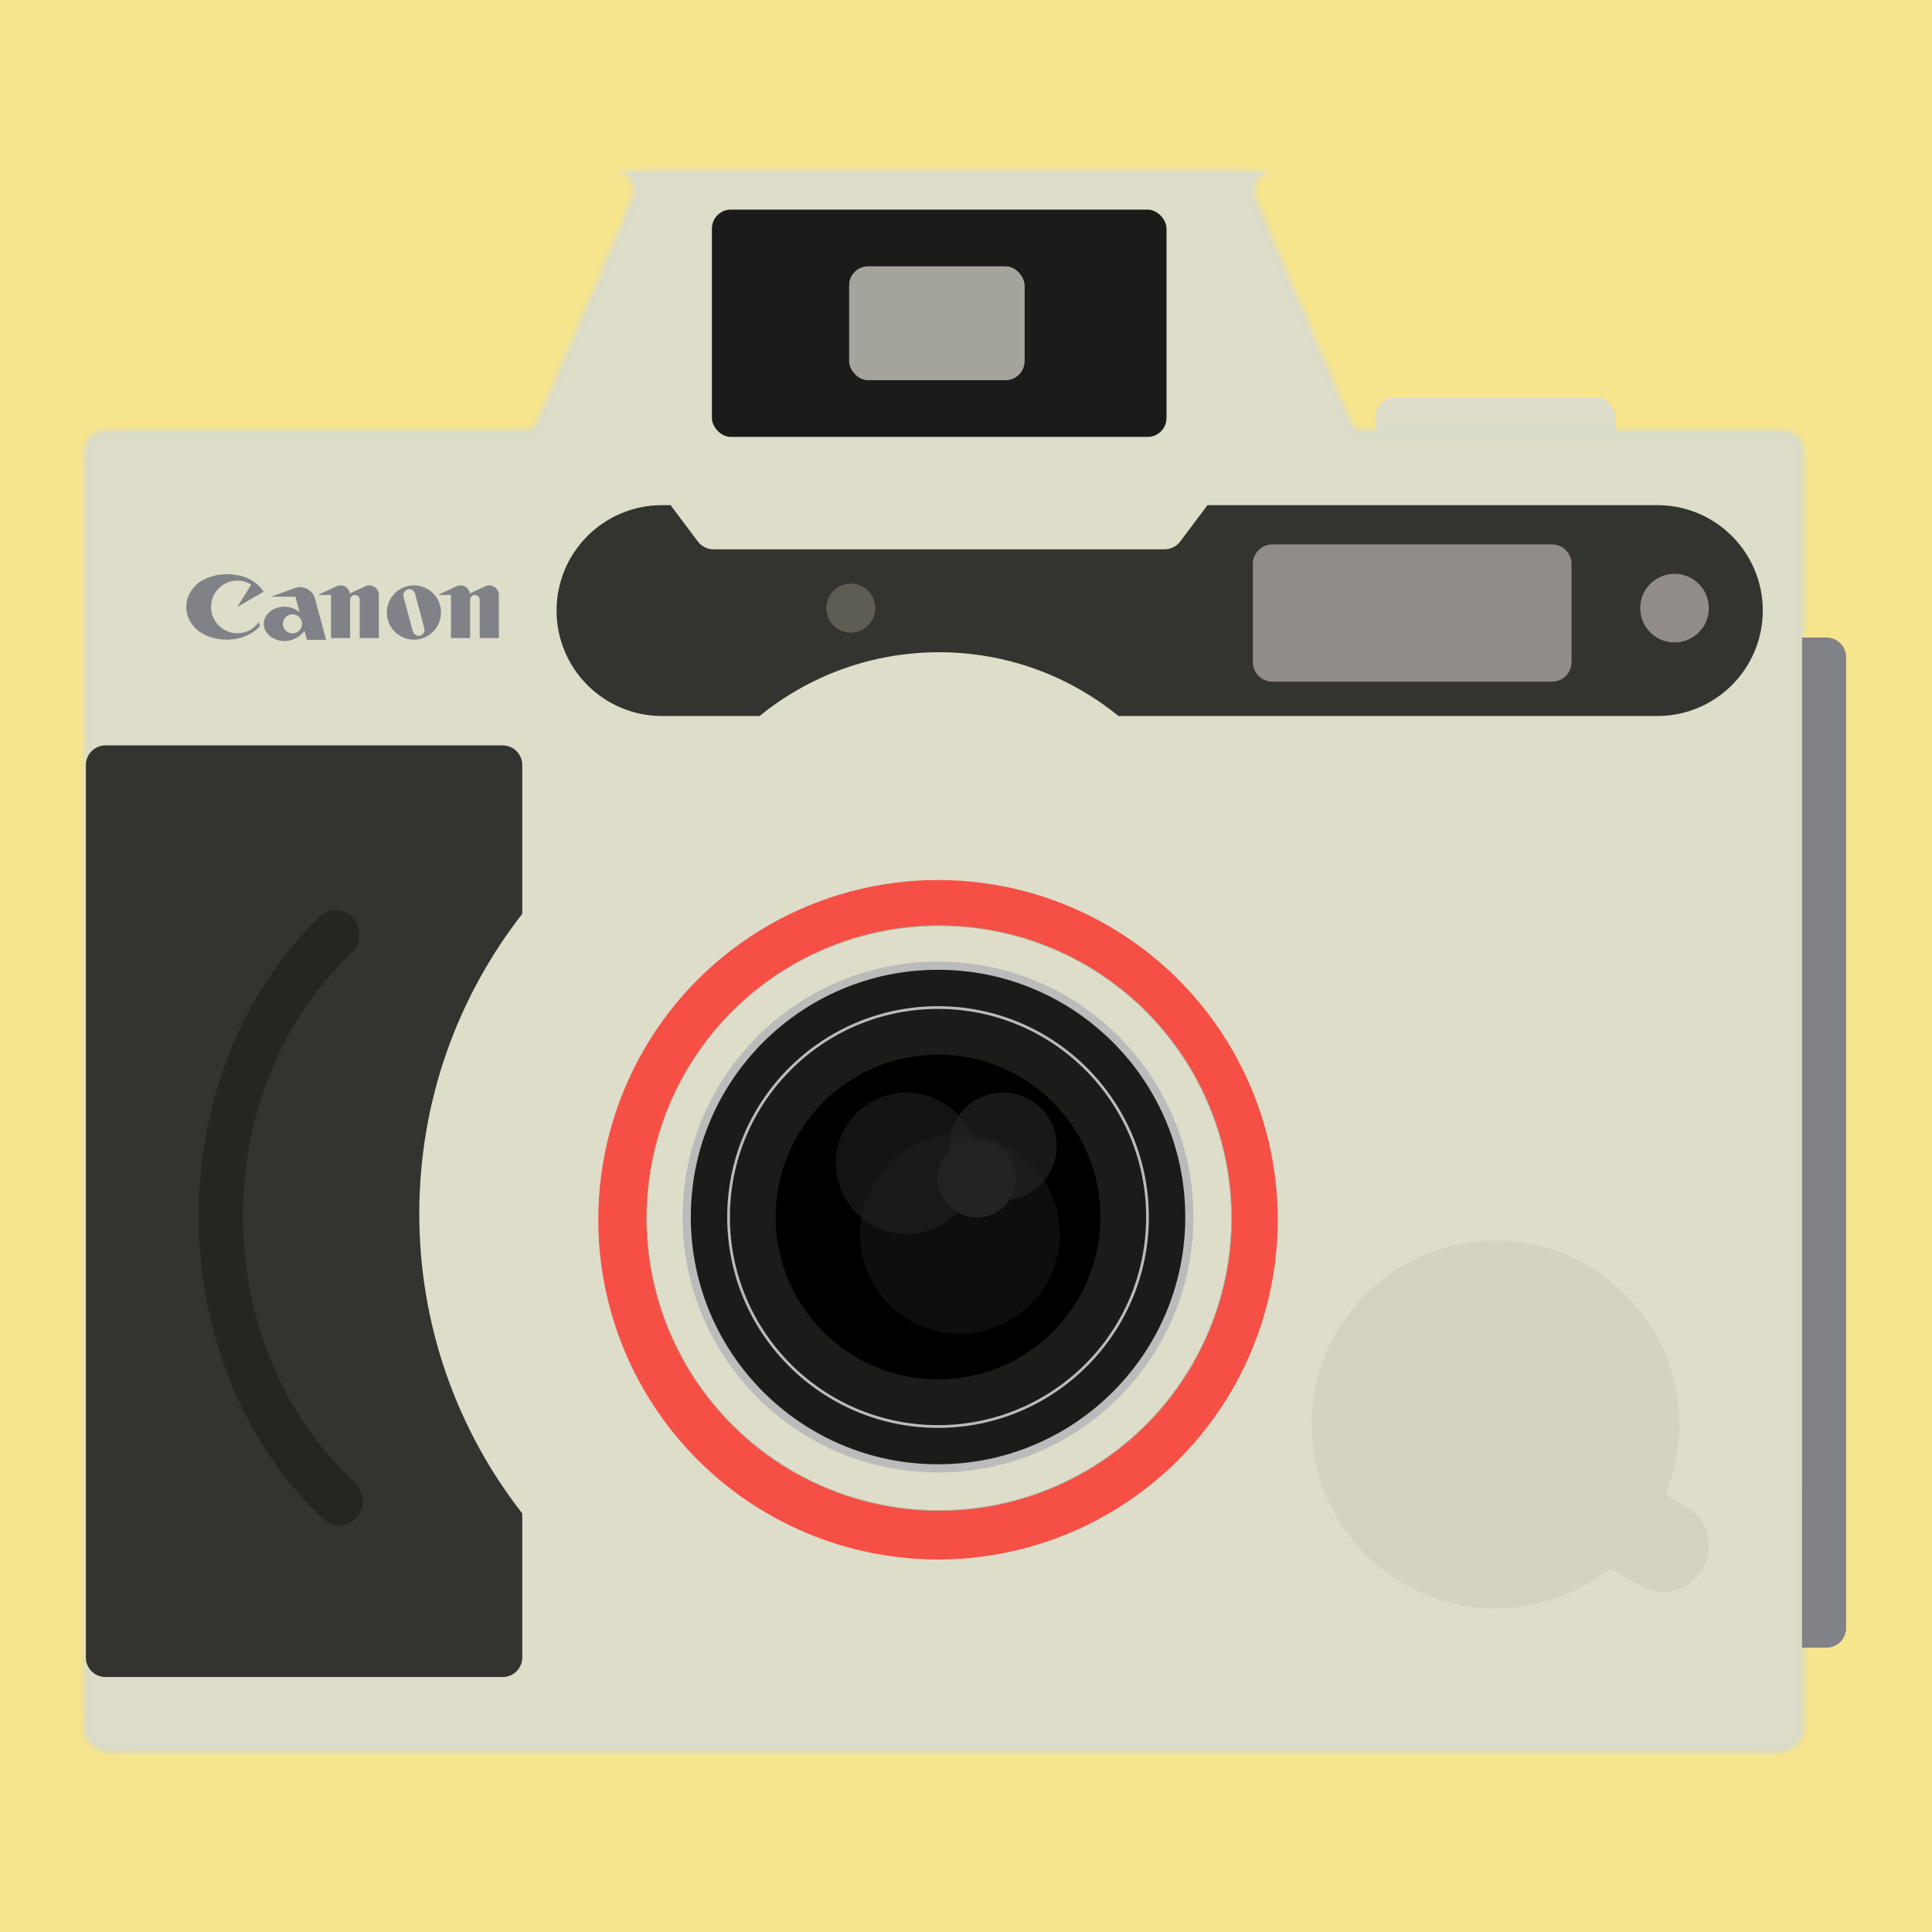 <svg width="90" height="90" viewBox="0 0 90 90" fill="none" xmlns="http://www.w3.org/2000/svg">
<rect width="90" height="90" fill="#F6E58D"/>
<rect x="64.073" y="18.507" width="11.192" height="3.426" rx="0.914" fill="#DDDDCA"/>
<mask id="path-2-inside-1_2380_6206" fill="white">
<path fill-rule="evenodd" clip-rule="evenodd" d="M5.026 8H28.742C29.374 8 29.801 8.646 29.554 9.228L25.096 19.713C24.988 19.967 24.739 20.132 24.463 20.132H4.882C4.395 20.132 4 20.527 4 21.014V80.516C4 81.087 4.462 81.549 5.032 81.549H82.912C83.482 81.549 83.944 81.087 83.944 80.516V21.014C83.944 20.527 83.549 20.132 83.062 20.132L63.482 20.132C63.206 20.132 62.956 19.967 62.848 19.713L58.391 9.228C58.143 8.646 58.57 8 59.203 8L82.919 8C82.917 8 82.914 8 82.912 8H35.7H5.032C5.03 8 5.028 8 5.026 8Z"/>
</mask>
<path fill-rule="evenodd" clip-rule="evenodd" d="M5.026 8H28.742C29.374 8 29.801 8.646 29.554 9.228L25.096 19.713C24.988 19.967 24.739 20.132 24.463 20.132H4.882C4.395 20.132 4 20.527 4 21.014V80.516C4 81.087 4.462 81.549 5.032 81.549H82.912C83.482 81.549 83.944 81.087 83.944 80.516V21.014C83.944 20.527 83.549 20.132 83.062 20.132L63.482 20.132C63.206 20.132 62.956 19.967 62.848 19.713L58.391 9.228C58.143 8.646 58.57 8 59.203 8L82.919 8C82.917 8 82.914 8 82.912 8H35.7H5.032C5.03 8 5.028 8 5.026 8Z" fill="#DDDDCA"/>
<path d="M5.026 8L5.025 7.772L5.026 8.228V8ZM25.096 19.713L24.886 19.624L24.886 19.624L25.096 19.713ZM63.482 20.132L63.482 20.36H63.482L63.482 20.132ZM62.848 19.713L62.638 19.802L62.638 19.802L62.848 19.713ZM82.919 8L82.919 8.228L82.921 7.772L82.919 8ZM58.391 9.228L58.181 9.317L58.181 9.317L58.391 9.228ZM83.062 20.132L83.062 19.904H83.062L83.062 20.132ZM29.554 9.228L29.343 9.138L29.554 9.228ZM28.742 7.772H5.026V8.228H28.742V7.772ZM25.306 19.802L29.764 9.317L29.343 9.138L24.886 19.624L25.306 19.802ZM24.463 20.36C24.83 20.36 25.163 20.141 25.306 19.802L24.886 19.624C24.814 19.793 24.647 19.904 24.463 19.904V20.36ZM4.882 20.36H24.463V19.904H4.882V20.36ZM4.228 80.516V21.014H3.772V80.516H4.228ZM5.032 81.32C4.588 81.32 4.228 80.96 4.228 80.516H3.772C3.772 81.213 4.336 81.777 5.032 81.777V81.32ZM82.912 81.32H5.032V81.777H82.912V81.32ZM83.716 80.516C83.716 80.96 83.356 81.32 82.912 81.32V81.777C83.608 81.777 84.173 81.213 84.173 80.516H83.716ZM83.716 21.014V80.516H84.173V21.014H83.716ZM83.062 19.904L63.482 19.904L63.482 20.36L83.062 20.36L83.062 19.904ZM63.482 19.904C63.297 19.904 63.131 19.793 63.059 19.624L62.638 19.802C62.782 20.141 63.114 20.36 63.482 20.36V19.904ZM63.059 19.624L58.601 9.138L58.181 9.317L62.638 19.802L63.059 19.624ZM59.203 8.228L82.919 8.228L82.919 7.772L59.203 7.772L59.203 8.228ZM82.912 8.228C82.914 8.228 82.916 8.228 82.918 8.228L82.921 7.772C82.918 7.772 82.915 7.772 82.912 7.772V8.228ZM35.7 8.228H82.912V7.772H35.7V8.228ZM5.032 8.228H35.7V7.772H5.032V8.228ZM5.028 8.228C5.029 8.228 5.031 8.228 5.032 8.228V7.772C5.03 7.772 5.027 7.772 5.025 7.772L5.028 8.228ZM58.601 9.138C58.418 8.707 58.734 8.228 59.203 8.228L59.203 7.772C58.407 7.772 57.869 8.584 58.181 9.317L58.601 9.138ZM84.173 21.014C84.173 20.401 83.675 19.904 83.062 19.904L83.062 20.36C83.423 20.36 83.716 20.653 83.716 21.014H84.173ZM4.882 19.904C4.269 19.904 3.772 20.401 3.772 21.014H4.228C4.228 20.653 4.521 20.36 4.882 20.36V19.904ZM28.742 8.228C29.21 8.228 29.527 8.707 29.343 9.138L29.764 9.317C30.075 8.584 29.538 7.772 28.742 7.772V8.228Z" fill="url(#paint0_linear_2380_6206)" mask="url(#path-2-inside-1_2380_6206)"/>
<path d="M11.056 29.5C10.379 29.5 9.831 28.951 9.831 28.273C9.831 27.596 10.379 27.047 11.056 27.047C11.295 27.047 11.518 27.115 11.706 27.233L11.056 28.273L12.279 27.567C12.146 27.355 11.956 27.172 11.725 27.034C11.432 26.858 11.024 26.749 10.573 26.749C9.93 26.749 9.366 26.983 9.051 27.334C8.818 27.593 8.679 27.919 8.679 28.273C8.679 28.628 8.818 28.954 9.051 29.214C9.366 29.564 9.922 29.797 10.555 29.797C11.188 29.797 11.743 29.564 12.059 29.214C12.076 29.194 12.093 29.175 12.109 29.155L12.061 28.976C11.839 29.293 11.472 29.5 11.056 29.5" fill="#818188"/>
<path d="M15.189 29.805L14.676 27.889C14.594 27.579 14.312 27.352 13.977 27.352C13.89 27.352 13.806 27.367 13.729 27.395L12.624 27.797H13.76L13.955 28.523C13.766 28.361 13.521 28.262 13.252 28.262C12.719 28.262 12.287 28.62 12.287 29.061C12.287 29.503 12.719 29.861 13.252 29.861C13.636 29.861 13.976 29.673 14.185 29.384L14.298 29.805H15.189V29.805ZM13.624 29.507C13.378 29.507 13.178 29.308 13.178 29.061C13.178 28.815 13.378 28.616 13.624 28.616C13.87 28.616 14.07 28.815 14.07 29.061C14.07 29.308 13.87 29.507 13.624 29.507Z" fill="#818188"/>
<path d="M17.203 27.27C17.135 27.27 17.072 27.285 17.015 27.312L16.305 27.643C16.27 27.431 16.087 27.27 15.866 27.27C15.799 27.27 15.735 27.285 15.677 27.312L14.811 27.716H15.42V29.723H16.311V27.939C16.311 27.816 16.411 27.716 16.534 27.716C16.657 27.716 16.757 27.816 16.757 27.939V29.723H17.648V27.716C17.648 27.469 17.449 27.27 17.203 27.27" fill="#818188"/>
<path d="M20.544 28.534C20.544 29.231 19.979 29.797 19.282 29.797C18.585 29.797 18.02 29.231 18.02 28.534C18.02 27.836 18.585 27.27 19.282 27.27C19.979 27.27 20.544 27.836 20.544 28.534V28.534ZM19.335 27.654C19.295 27.505 19.142 27.417 18.994 27.457C18.846 27.496 18.757 27.649 18.797 27.798L19.23 29.413C19.27 29.562 19.422 29.651 19.57 29.611C19.719 29.571 19.807 29.418 19.767 29.269L19.335 27.654V27.654Z" fill="#818188"/>
<path d="M22.792 27.27C22.725 27.27 22.661 27.285 22.603 27.312L21.894 27.643C21.859 27.431 21.676 27.27 21.455 27.27C21.388 27.27 21.324 27.285 21.266 27.312L20.4 27.716H21.009V29.723H21.9V27.939C21.9 27.816 22 27.716 22.123 27.716C22.246 27.716 22.346 27.816 22.346 27.939V29.723H23.238V27.716C23.238 27.469 23.038 27.27 22.792 27.27" fill="#818188"/>
<path fill-rule="evenodd" clip-rule="evenodd" d="M24.329 42.571V35.638C24.329 35.133 23.92 34.724 23.415 34.724H4.914C4.409 34.724 4 35.133 4 35.638V77.209C4 77.713 4.409 78.123 4.914 78.123H23.415C23.92 78.123 24.329 77.713 24.329 77.209V70.504C21.323 66.651 19.532 61.803 19.532 56.538C19.532 51.272 21.323 46.424 24.329 42.571Z" fill="#33332F"/>
<path d="M16.749 70.494C16.402 71.1 15.595 71.259 15.084 70.783C13.448 69.263 12.09 67.367 11.096 65.206C9.904 62.616 9.272 59.724 9.254 56.782C9.236 53.84 9.832 50.938 10.992 48.327C11.96 46.149 13.296 44.229 14.914 42.681C15.418 42.199 16.226 42.346 16.581 42.947V42.947C16.869 43.434 16.752 44.056 16.338 44.444C14.885 45.802 13.687 47.504 12.826 49.443C11.822 51.703 11.305 54.217 11.32 56.764C11.336 59.312 11.884 61.816 12.916 64.059C13.8 65.981 15.017 67.662 16.485 68.995C16.905 69.378 17.032 70 16.749 70.494V70.494Z" fill="#252522"/>
<path d="M83.944 29.699H85.086C85.591 29.699 86 30.108 86 30.613V75.838C86 76.343 85.591 76.752 85.086 76.752H83.944V29.699Z" fill="#818188"/>
<path fill-rule="evenodd" clip-rule="evenodd" d="M77.587 69.632C78.004 68.624 78.234 67.519 78.234 66.359C78.234 61.629 74.399 57.794 69.668 57.794C64.938 57.794 61.103 61.629 61.103 66.359C61.103 71.09 64.938 74.925 69.668 74.925C71.686 74.925 73.54 74.228 75.004 73.061L76.42 73.879C77.439 74.467 78.742 74.118 79.33 73.099C79.919 72.08 79.57 70.777 78.55 70.189L77.587 69.632Z" fill="#D3D3C0"/>
<rect x="33.164" y="9.765" width="21.176" height="10.588" rx="0.882" fill="#1B1B19"/>
<rect x="39.56" y="12.412" width="8.162" height="5.294" rx="0.882" fill="#BBBBBB"/>
<rect x="39.56" y="12.412" width="8.162" height="5.294" rx="0.882" fill="#A4A49D"/>
<g filter="url(#filter0_d_2380_6206)">
<circle cx="43.697" cy="56.694" r="15.827" fill="#F64F46"/>
</g>
<circle cx="43.747" cy="56.744" r="13.623" fill="#DDDDCA" stroke="#ABAE9B" stroke-width="0.032"/>
<circle cx="43.697" cy="56.694" r="11.708" fill="#1B1B19" stroke="#BBBBBB" stroke-width="0.381"/>
<circle cx="43.697" cy="56.694" r="9.758" fill="#1B1B19" stroke="#BBBBBB" stroke-width="0.127"/>
<circle cx="43.697" cy="56.694" r="7.564" fill="url(#paint1_linear_2380_6206)"/>
<circle cx="45.503" cy="54.888" r="1.829" fill="#232323"/>
<circle cx="46.722" cy="53.397" r="2.506" fill="#232323" fill-opacity="0.7"/>
<circle cx="42.229" cy="54.188" r="3.296" fill="#232323" fill-opacity="0.56"/>
<circle cx="44.713" cy="57.484" r="4.651" fill="#232323" fill-opacity="0.4"/>
<path fill-rule="evenodd" clip-rule="evenodd" d="M30.838 23.532H31.238L32.506 25.222C32.678 25.452 32.949 25.588 33.237 25.588H54.251C54.538 25.588 54.809 25.452 54.982 25.222L56.249 23.532H77.206C79.918 23.532 82.117 25.731 82.117 28.443C82.117 31.155 79.918 33.354 77.206 33.354H52.103C49.823 31.497 46.913 30.384 43.744 30.384C40.574 30.384 37.665 31.497 35.385 33.354H30.838C28.126 33.354 25.927 31.155 25.927 28.443C25.927 25.731 28.126 23.532 30.838 23.532Z" fill="#33332F"/>
<circle cx="39.632" cy="28.329" r="1.142" fill="#5D5D53"/>
<path d="M58.362 26.273C58.362 25.768 58.771 25.359 59.276 25.359H72.295C72.8 25.359 73.209 25.768 73.209 26.273V30.841C73.209 31.346 72.8 31.755 72.295 31.755H59.276C58.771 31.755 58.362 31.346 58.362 30.841V26.273Z" fill="#918C87"/>
<circle cx="78.006" cy="28.329" r="1.599" fill="#918C87"/>
<defs>
<filter id="filter0_d_2380_6206" x="27.552" y="40.676" width="32.29" height="32.289" filterUnits="userSpaceOnUse" color-interpolation-filters="sRGB">
<feFlood flood-opacity="0" result="BackgroundImageFix"/>
<feColorMatrix in="SourceAlpha" type="matrix" values="0 0 0 0 0 0 0 0 0 0 0 0 0 0 0 0 0 0 127 0" result="hardAlpha"/>
<feOffset dy="0.127"/>
<feGaussianBlur stdDeviation="0.159"/>
<feColorMatrix type="matrix" values="0 0 0 0 0 0 0 0 0 0 0 0 0 0 0 0 0 0 0.2 0"/>
<feBlend mode="normal" in2="BackgroundImageFix" result="effect1_dropShadow_2380_6206"/>
<feBlend mode="normal" in="SourceGraphic" in2="effect1_dropShadow_2380_6206" result="shape"/>
</filter>
<linearGradient id="paint0_linear_2380_6206" x1="43.972" y1="8" x2="43.972" y2="81.549" gradientUnits="userSpaceOnUse">
<stop stop-color="#DBDBCB"/>
<stop offset="1" stop-color="#D8D8C7"/>
</linearGradient>
<linearGradient id="paint1_linear_2380_6206" x1="43.72" y1="64.257" x2="43.72" y2="49.13" gradientUnits="userSpaceOnUse">
<stop/>
<stop offset="1"/>
</linearGradient>
</defs>
</svg>
